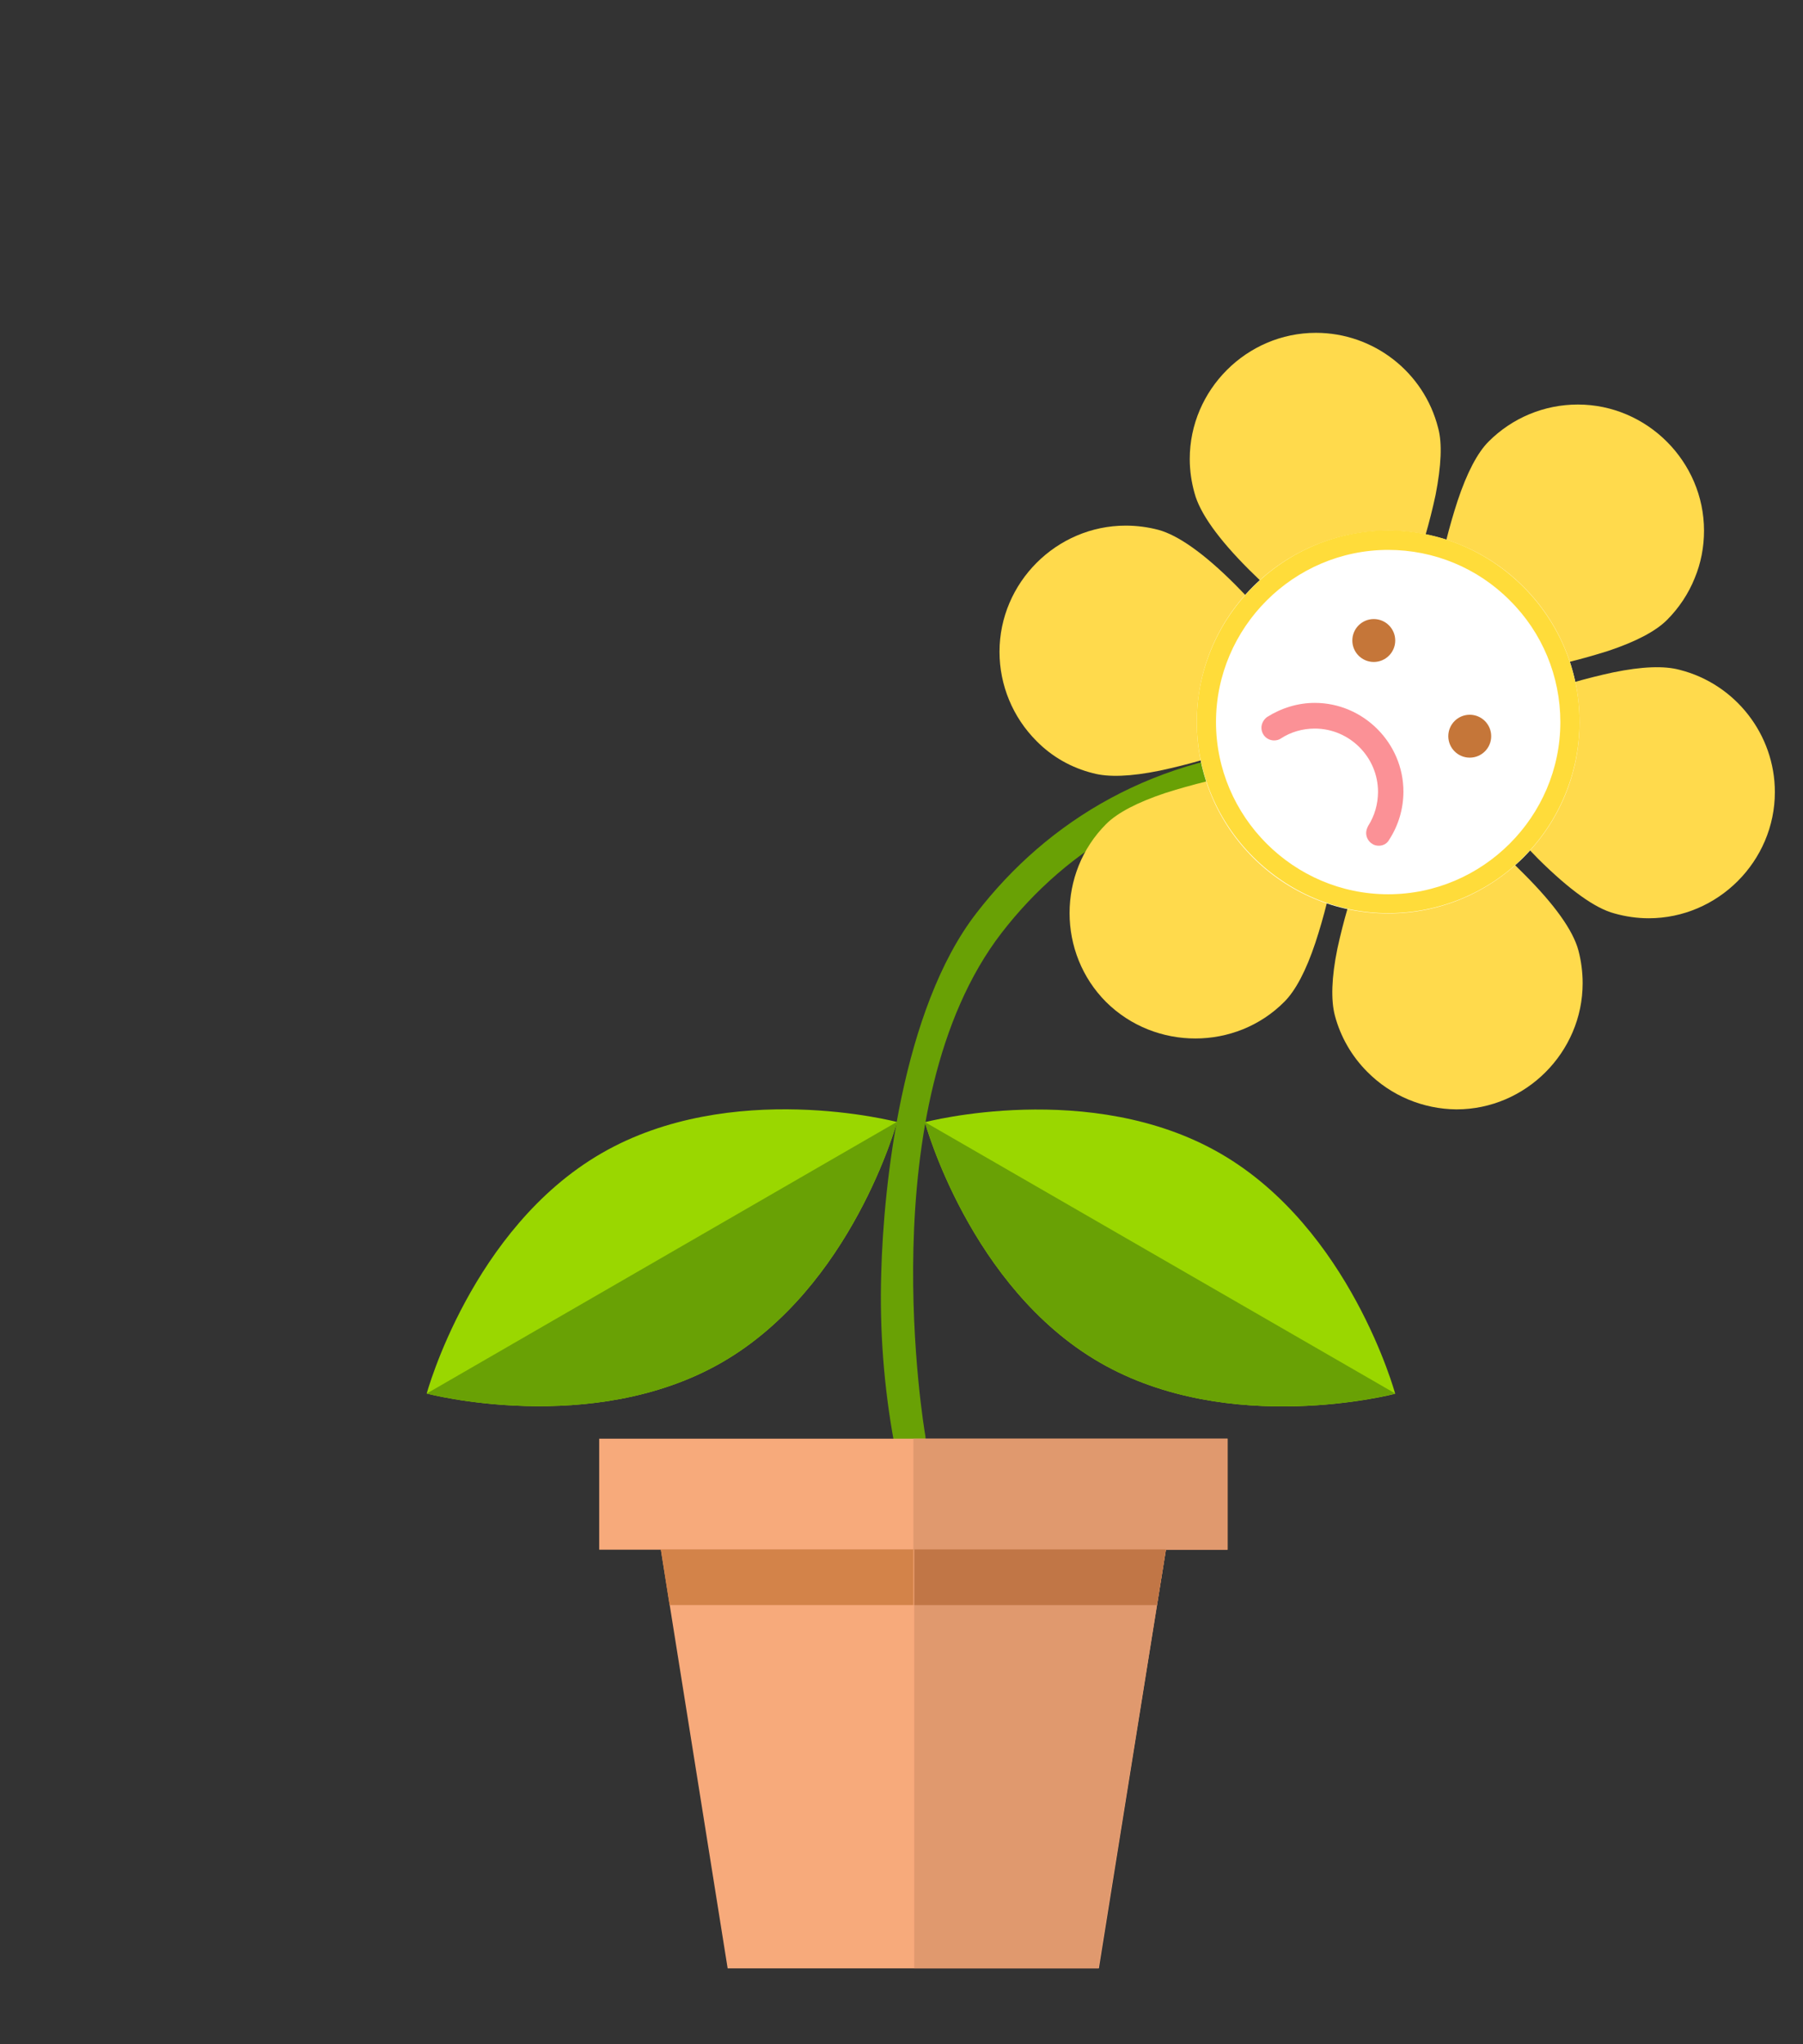 <?xml version="1.0" encoding="UTF-8" standalone="no"?><!DOCTYPE svg PUBLIC "-//W3C//DTD SVG 1.1//EN" "http://www.w3.org/Graphics/SVG/1.1/DTD/svg11.dtd"><svg width="100%" height="100%" viewBox="0 0 1250 1417" version="1.1" xmlns="http://www.w3.org/2000/svg" xmlns:xlink="http://www.w3.org/1999/xlink" xml:space="preserve" xmlns:serif="http://www.serif.com/" style="fill-rule:evenodd;clip-rule:evenodd;stroke-linejoin:round;stroke-miterlimit:2;"><rect x="0" y="0" width="1250" height="1417" fill="#333333" stroke="none"/><g><g><path id="Group_6448-2" d="M630.517,1008.33c-5.284,0 -9.784,-3.718 -10.763,-8.806c-7.045,-38.55 -9.98,-77.688 -8.806,-116.825c1.566,-60.859 14.285,-182.905 65.947,-249.634c49.509,-64.186 124.259,-110.163 223.864,-115.056l0.587,0c6.066,0 11.154,5.088 11.154,11.155c0,5.87 -4.697,10.763 -10.567,10.958c-92.756,4.501 -162.026,47.739 -207.426,106.445c-92.169,119.37 -53.423,346.5 -53.031,348.457c0.195,0.782 0.195,1.565 0.195,2.543c0,5.284 -3.718,9.785 -8.806,10.763l-2.348,0Z" style="fill:#69a105;fill-rule:nonzero;"/><g id="Group_6457"><g id="Group_6248"><g id="Ellipse_2051-3"><circle cx="962.406" cy="500.587" r="101.758" style="fill:#ffd664;"/><path d="M962.406,602.149c-55.771,0 -101.757,-45.987 -101.757,-101.758c-0,-55.771 45.986,-101.757 101.757,-101.757c27.005,-0 52.836,10.762 71.818,29.744c18.982,18.982 29.744,45.008 29.744,71.818c0.196,56.162 -45.791,101.953 -101.562,101.953Zm0,-198.819c-53.422,0 -97.257,43.834 -97.257,97.257c0,53.423 43.835,97.257 97.257,97.257c53.423,-0 97.257,-43.834 97.257,-97.257c0,-25.831 -10.371,-50.683 -28.57,-68.882c-18.199,-18.199 -42.856,-28.375 -68.687,-28.375Z" style="fill:#707070;fill-rule:nonzero;"/></g><g id="Group_4437-3"><path id="Subtraction_107-3" d="M996.456,403.917c3.327,-19.177 8.023,-38.159 14.09,-56.749c6.457,-19.373 13.698,-33.267 21.525,-41.095c16.438,-16.438 38.551,-25.635 61.838,-25.635c47.943,0 87.472,39.529 87.472,87.473c0,11.35 -2.152,22.504 -6.457,32.875c-4.306,10.763 -10.959,20.743 -19.178,28.962c-7.827,7.828 -21.526,15.068 -40.899,21.526c-18.59,5.87 -37.572,10.567 -56.749,14.089c-7.828,-21.33 -22.504,-39.529 -41.682,-51.466c-6.262,-4.109 -13.111,-7.436 -19.96,-9.98Z" style="fill:#ffda4c;fill-rule:nonzero;"/><path id="Subtraction_110-3" d="M766.914,694.71c-33.854,-33.854 -33.854,-89.626 0,-123.48c7.828,-7.827 21.721,-15.068 41.095,-21.525c18.59,-5.871 37.572,-10.567 56.749,-14.09c2.544,7.045 5.675,13.698 9.784,19.96c4.11,6.458 8.806,12.329 14.286,17.612c10.567,10.567 23.287,18.786 37.18,23.874c-3.326,19.178 -8.023,38.159 -14.089,56.554c-6.458,19.373 -13.698,33.071 -21.526,40.899c-33.658,33.854 -89.429,33.854 -123.479,0.196Z" style="fill:#ffda4c;fill-rule:nonzero;"/><path id="Subtraction_108-3" d="M1066.51,595.496c-8.218,-8.415 -17.22,-18.004 -26.613,-28.962c4.892,-5.871 9.197,-12.328 12.72,-19.178c10.175,-19.96 13.698,-42.855 9.588,-64.968c18.395,-6.653 36.985,-12.133 56.163,-16.242c19.96,-4.109 35.419,-4.697 46.182,-1.761c38.551,9.784 65.947,44.812 65.947,84.733c-0,47.943 -39.529,87.472 -87.473,87.472c-8.023,0 -16.046,-1.174 -23.678,-3.326c-13.502,-3.523 -31.31,-16.438 -52.836,-37.768Z" style="fill:#ffda4c;fill-rule:nonzero;"/><path id="Subtraction_111-3" d="M718.579,513.698c-16.438,-16.438 -25.635,-38.746 -25.635,-61.837c0,-47.944 39.529,-87.473 87.473,-87.473c7.631,0 15.263,0.979 22.699,2.936c13.699,3.718 31.702,16.437 53.032,37.767c8.414,8.415 17.612,18.395 26.809,29.354c-4.892,5.87 -9.197,12.132 -12.72,18.981c-6.849,13.307 -10.762,27.788 -11.35,42.66c-0.391,7.436 0.196,14.873 1.37,22.113c-18.394,6.653 -36.985,11.937 -56.162,16.046c-20.156,4.11 -35.615,4.697 -46.378,1.762c-14.873,-3.718 -28.375,-11.35 -39.138,-22.309Z" style="fill:#ffda4c;fill-rule:nonzero;"/><path id="Subtraction_109-3" d="M947.925,743.044c-10.762,-10.762 -18.59,-24.265 -22.504,-39.137c-2.739,-10.567 -2.348,-26.222 1.762,-46.182c4.109,-18.982 9.588,-37.768 16.242,-55.967c14.676,2.544 29.744,1.957 44.225,-1.761c7.241,-1.957 14.285,-4.501 20.939,-8.024c6.849,-3.522 13.307,-7.827 19.177,-12.719c10.763,9.197 20.547,18.199 28.766,26.613c21.33,21.33 34.05,39.138 37.768,53.032c1.957,7.436 2.935,15.068 2.935,22.699c0,47.944 -39.529,87.473 -87.472,87.473c-23.091,-0.196 -45.4,-9.393 -61.838,-26.027Z" style="fill:#ffda4c;fill-rule:nonzero;"/><path id="Subtraction_112-3" d="M865.932,394.916c-21.33,-21.33 -34.049,-39.138 -37.768,-53.032c-2.152,-7.632 -3.326,-15.655 -3.326,-23.678c-0,-47.944 39.529,-87.473 87.472,-87.473c39.921,0 74.949,27.201 84.733,65.947c2.935,10.567 2.153,26.222 -1.761,46.378c-4.109,19.178 -9.589,37.964 -16.242,56.163c-29.745,-5.088 -60.272,3.131 -83.363,22.699c-11.154,-9.393 -21.135,-18.394 -29.745,-27.004Z" style="fill:#ffda4c;fill-rule:nonzero;"/><path id="Union_32-3" d="M766.914,571.035c34.05,-34.05 169.075,-45.4 169.075,-45.4c-0,0 -11.35,135.025 -45.4,169.075c-16.438,16.437 -38.746,25.635 -61.837,25.635c-47.944,-0 -87.473,-39.529 -87.473,-87.473c-0,-23.091 9.197,-45.399 25.635,-61.837Zm158.507,132.872c-12.524,-46.574 45.204,-169.075 45.204,-169.075c0,0 111.151,77.297 123.675,123.675c2.153,7.632 3.131,15.46 3.131,23.287c0,47.944 -39.529,87.473 -87.472,87.473c-39.529,-0 -74.558,-27.005 -84.538,-65.36Zm-229.542,-274.746c10.176,-38.159 45.009,-64.773 84.342,-64.773c7.632,0 15.264,0.979 22.504,2.936c46.574,12.524 123.675,123.674 123.675,123.674c-0,0 -122.109,57.533 -168.879,45.204c-38.159,-10.175 -64.773,-45.008 -64.773,-84.341c0,-7.632 0.979,-15.264 3.131,-22.7Zm299.99,80.428c0,-0 122.501,-57.533 169.074,-45.204c38.551,9.784 65.947,44.812 65.947,84.733c0,47.943 -39.529,87.472 -87.472,87.472c-8.023,0 -16.047,-1.174 -23.678,-3.326c-15.656,-4.501 -34.637,-19.374 -53.032,-37.768c-25.831,-26.81 -49.509,-55.576 -70.839,-85.907Zm-167.509,-167.509c-1.761,-7.045 -2.739,-14.285 -2.739,-21.526c-0,-47.943 39.528,-87.472 87.472,-87.472c38.942,-0 73.579,26.026 84.146,63.598c12.524,46.574 -45.204,169.075 -45.204,169.075c-30.332,-21.33 -59.098,-45.009 -85.907,-70.644c-18.395,-18.59 -33.658,-37.572 -37.768,-53.031Zm203.516,-36.007c16.437,-16.438 38.746,-25.635 61.837,-25.635c47.944,0 87.473,39.529 87.473,87.473c-0,23.286 -9.198,45.399 -25.636,61.837c-34.049,34.05 -169.074,45.4 -169.074,45.4c0,-0 11.35,-135.025 45.4,-169.075Z" style="fill:none;fill-rule:nonzero;"/></g><g id="Ellipse_2052-2"><circle cx="962.406" cy="500.587" r="132.676" style="fill:#fff;"/><path d="M962.406,633.068c-72.796,-0 -132.676,-59.881 -132.676,-132.677c-0,-72.796 59.88,-132.676 132.676,-132.676c72.796,-0 132.677,59.88 132.677,132.676c-0,35.224 -14.09,69.078 -38.942,93.931c-24.852,24.852 -58.511,38.746 -93.735,38.746Zm0,-251.851c-65.555,0 -119.369,53.815 -119.369,119.37c-0,65.556 53.814,119.37 119.369,119.37c65.556,-0 119.37,-53.814 119.37,-119.37c0,-31.701 -12.524,-62.033 -35.028,-84.341c-22.309,-22.505 -52.64,-35.029 -84.342,-35.029Z" style="fill:#ffdc3a;fill-rule:nonzero;"/></g><circle id="Ellipse_2053-3" cx="952.426" cy="444.033" r="14.872" style="fill:#c57639;"/><circle id="Ellipse_2054-3" cx="1018.96" cy="510.371" r="14.872" style="fill:#c57639;"/></g><path d="M955.949,586.298c-1.761,0 -3.327,-0.391 -4.697,-1.369c-2.544,-1.566 -4.109,-4.501 -4.109,-7.437c-0,-1.761 0.587,-3.326 1.37,-4.892c4.5,-7.045 6.849,-15.263 6.849,-23.678c-0,-24.07 -19.765,-43.834 -43.834,-43.834c-8.415,-0 -16.634,2.348 -23.483,6.849c-1.37,0.978 -3.131,1.37 -4.697,1.37c-4.892,-0 -8.806,-3.914 -8.806,-8.806c0,-2.935 1.566,-5.675 3.914,-7.436c9.98,-6.262 21.33,-9.785 33.072,-9.785c33.658,0 61.446,27.788 61.446,61.446c-0,11.742 -3.327,23.287 -9.785,33.267c-1.565,2.936 -4.305,4.305 -7.24,4.305Z" style="fill:#fb9196;fill-rule:nonzero;"/></g><g><path id="Path_4505-26_3_" d="M500.719,944.343c90.016,-52.053 121.13,-166.53 121.13,-166.53c0,-0 -114.868,-30.332 -204.885,21.721c-90.016,52.053 -121.131,166.531 -121.131,166.531c0,-0 114.869,30.331 204.886,-21.722Z" style="fill:#9ad700;fill-rule:nonzero;"/><path d="M500.719,944.343c90.016,-52.053 121.13,-166.53 121.13,-166.53l0.196,-0.196l-326.212,188.448c0,-0 114.869,30.331 204.886,-21.722Z" style="fill:#69a105;fill-rule:nonzero;"/></g><g><path id="Path_4505-26_1_" d="M762.387,944.493c-90.016,-52.053 -121.131,-166.53 -121.131,-166.53c0,-0 114.869,-30.332 204.886,21.721c90.016,52.053 121.131,166.53 121.131,166.53c-0,0 -114.869,30.332 -204.886,-21.721Z" style="fill:#9ad700;fill-rule:nonzero;"/><path d="M762.387,944.493c-90.016,-52.053 -121.131,-166.53 -121.131,-166.53l-0.195,-0.196l326.212,188.252c-0,0.195 -114.869,30.527 -204.886,-21.526Z" style="fill:#69a105;fill-rule:nonzero;"/></g></g><g><rect id="Rectangle_2374_1_" x="415.417" y="997.371" width="435.663" height="76.96" style="fill:#f7aa7b;"/><path id="Path_5421_1_" d="M458.151,1074.14l350.195,0l-46.517,290.442l-257.351,0l-46.327,-290.442Z" style="fill:#f7aa7b;fill-rule:nonzero;"/><rect id="Rectangle_2375_1_" x="633.248" y="997.371" width="217.832" height="76.96" style="fill:#e0996e;"/><path id="Path_5422_1_" d="M633.816,1074.14l174.53,0l-46.895,290.442l-127.635,0l-0,-290.442Z" style="fill:#e0996e;fill-rule:nonzero;"/><path d="M802.106,1112.72l6.24,-38.575l-174.53,0l-0,38.575l168.29,-0Z" style="fill:#c17646;fill-rule:nonzero;"/><path d="M633.248,1074.14l-175.097,0l6.051,38.575l169.046,-0l0,-38.575Z" style="fill:#d38349;fill-rule:nonzero;"/></g></g></svg>